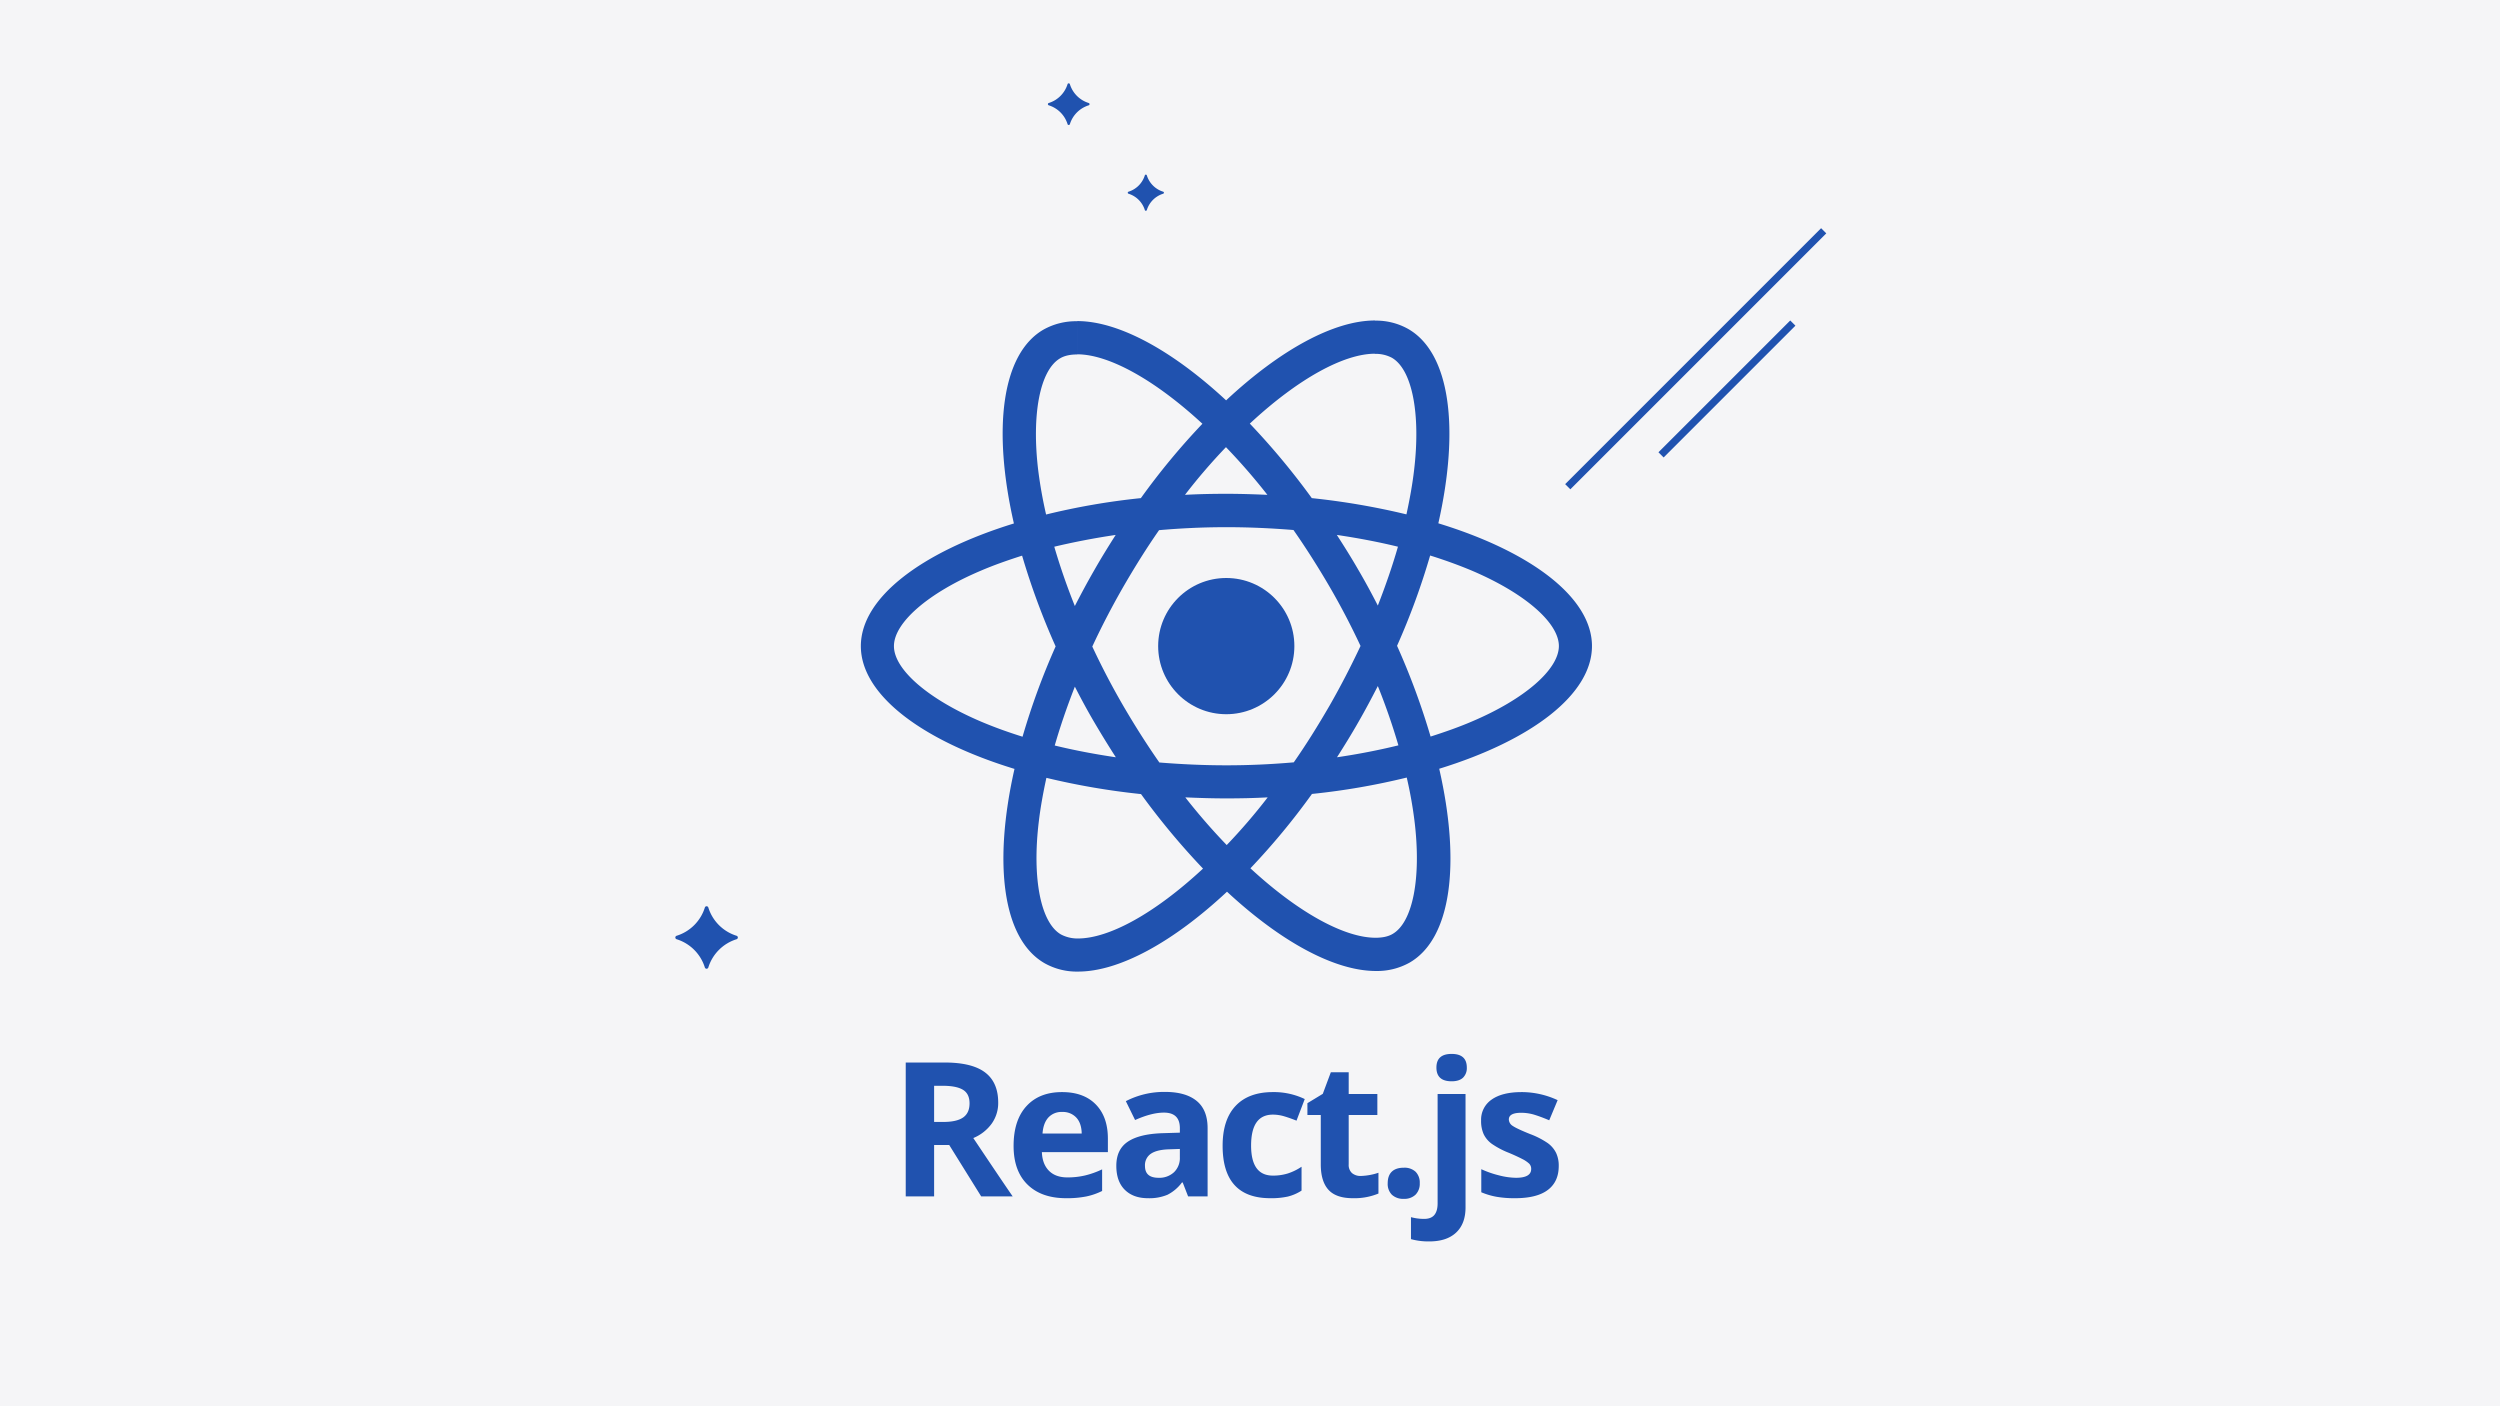 <svg xmlns="http://www.w3.org/2000/svg" xmlns:xlink="http://www.w3.org/1999/xlink" width="1440" height="810" viewBox="0 0 1440 810">
  <rect x="0" y="0" width="1440" height="810" fill="#808080" stroke="none"/>
  <defs>
    <clipPath id="clip-_05">
      <rect width="1440" height="810"/>
    </clipPath>
  </defs>
  <g id="_05" data-name="05" clip-path="url(#clip-_05)">
    <rect width="1440" height="810" fill="#f5f5f7"/>
    <g id="Group_21631" data-name="Group 21631" transform="translate(167 -623)">
      <path id="Path_54" data-name="Path 54" d="M181.229,103.022a14.3,14.3,0,0,0,9.379-9.382.606.606,0,0,1,1.171,0,14.31,14.31,0,0,0,9.382,9.382.606.606,0,0,1,0,1.171,14.306,14.306,0,0,0-9.382,9.379.606.606,0,0,1-1.171,0,14.3,14.3,0,0,0-9.379-9.379A.606.606,0,0,1,181.229,103.022Z" transform="translate(301.806 630.393)" fill="#2052af"/>
      <path id="Path_111477" data-name="Path 111477" d="M181.555,110.182a24.718,24.718,0,0,0,16.211-16.215,1.048,1.048,0,0,1,2.024,0A24.732,24.732,0,0,0,216,110.182a1.048,1.048,0,0,1,0,2.024,24.726,24.726,0,0,0-16.215,16.211,1.047,1.047,0,0,1-2.024,0,24.712,24.712,0,0,0-16.211-16.211A1.048,1.048,0,0,1,181.555,110.182Z" transform="translate(41.22 1051.807)" fill="#2052af"/>
      <path id="Path_55" data-name="Path 55" d="M193.574,99.846a16.472,16.472,0,0,0,10.8-10.808.7.7,0,0,1,1.353,0,16.469,16.469,0,0,0,10.808,10.808.7.7,0,0,1,0,1.349A16.478,16.478,0,0,0,205.731,112a.7.7,0,0,1-1.353,0,16.481,16.481,0,0,0-10.8-10.808A.7.7,0,0,1,193.574,99.846Z" transform="translate(243.53 582.478)" fill="#2052af"/>
      <rect id="Rectangle_1" data-name="Rectangle 1" width="208.525" height="4.217" transform="matrix(0.707, -0.707, 0.707, 0.707, 734.533, 901.865)" fill="#2052af"/>
      <rect id="Rectangle_4" data-name="Rectangle 4" width="107.357" height="4.218" transform="translate(788.267 883.513) rotate(-45)" fill="#2052af"/>
      <g id="Group_20485" data-name="Group 20485" transform="translate(-385.753 648.27)">
        <g id="react-2" transform="translate(714.607 159.33)">
          <path id="Path_108950" data-name="Path 108950" d="M596.824,265.557c0-27.9-34.936-54.336-88.5-70.731,12.361-54.593,6.867-98.028-17.339-111.933a37.634,37.634,0,0,0-19.228-4.807V97.228a19.877,19.877,0,0,1,9.786,2.232c11.674,6.7,16.738,32.189,12.79,64.98-.944,8.069-2.489,16.567-4.378,25.237a416,416,0,0,0-54.507-9.356A418.724,418.724,0,0,0,399.739,137.4c27.983-26.009,54.25-40.258,72.1-40.258V78c-23.606,0-54.507,16.824-85.753,46.009C354.845,95,323.943,78.343,300.338,78.343V97.485c17.769,0,44.121,14.163,72.1,40a405.421,405.421,0,0,0-35.451,42.833,400.842,400.842,0,0,0-54.593,9.442c-1.974-8.584-3.434-16.91-4.464-24.893-4.034-32.79.944-58.284,12.533-65.066,2.575-1.545,5.923-2.232,9.871-2.232V78.429a38.274,38.274,0,0,0-19.4,4.807c-24.121,13.906-29.528,57.254-17.082,111.676-53.392,16.481-88.156,42.833-88.156,70.645,0,27.9,34.936,54.336,88.5,70.731-12.361,54.593-6.867,98.028,17.339,111.934a37.734,37.734,0,0,0,19.314,4.807c23.606,0,54.507-16.824,85.753-46.009,31.245,29.013,62.147,45.666,85.753,45.666a38.274,38.274,0,0,0,19.4-4.807c24.121-13.906,29.528-57.254,17.082-111.676,53.22-16.4,87.984-42.833,87.984-70.645ZM485.062,208.3c-3.176,11.073-7.125,22.49-11.588,33.906-3.519-6.867-7.211-13.734-11.245-20.6-3.949-6.867-8.155-13.562-12.361-20.086C462.057,203.324,473.817,205.556,485.062,208.3Zm-39.314,91.418c-6.7,11.588-13.562,22.576-20.687,32.79-12.79,1.116-25.751,1.717-38.8,1.717-12.962,0-25.923-.6-38.627-1.631q-10.687-15.322-20.773-32.619-9.786-16.867-17.854-34.164c5.322-11.5,11.331-23,17.769-34.25,6.7-11.588,13.562-22.576,20.687-32.79,12.79-1.116,25.751-1.717,38.8-1.717,12.962,0,25.923.6,38.627,1.631q10.687,15.322,20.773,32.619,9.786,16.867,17.854,34.164c-5.408,11.5-11.331,23-17.769,34.25Zm27.726-11.159c4.635,11.5,8.584,23,11.846,34.164-11.245,2.747-23.09,5.065-35.365,6.867,4.206-6.61,8.412-13.391,12.361-20.344C466.263,302.382,469.954,295.429,473.474,288.562Zm-87.04,91.59a353.875,353.875,0,0,1-23.863-27.468c7.725.343,15.623.6,23.606.6,8.069,0,16.052-.172,23.863-.6A335.048,335.048,0,0,1,386.434,380.152ZM322.57,329.593c-12.189-1.8-23.949-4.035-35.194-6.781,3.176-11.073,7.125-22.49,11.588-33.906,3.519,6.867,7.21,13.734,11.245,20.6S318.364,323.069,322.57,329.593ZM386,150.963a353.872,353.872,0,0,1,23.863,27.468c-7.725-.343-15.623-.6-23.606-.6-8.069,0-16.052.172-23.863.6A335.086,335.086,0,0,1,386,150.963Zm-63.52,50.559c-4.206,6.61-8.412,13.391-12.361,20.344-3.949,6.867-7.64,13.734-11.159,20.6-4.635-11.5-8.584-23-11.846-34.164,11.245-2.661,23.091-4.979,35.366-6.781ZM244.8,308.991c-30.387-12.962-50.044-29.958-50.044-43.434S214.413,235,244.8,222.123c7.382-3.176,15.451-6.009,23.777-8.67a412.257,412.257,0,0,0,19.314,52.276,406.454,406.454,0,0,0-19.056,52.018C260.337,315.086,252.268,312.167,244.8,308.991Zm46.181,122.663c-11.674-6.7-16.739-32.189-12.79-64.98.944-8.069,2.489-16.567,4.378-25.237a415.986,415.986,0,0,0,54.507,9.356,418.727,418.727,0,0,0,35.709,42.919c-27.983,26.009-54.25,40.258-72.1,40.258A20.487,20.487,0,0,1,290.981,431.655ZM494.59,366.246c4.034,32.79-.944,58.284-12.533,65.066-2.575,1.545-5.923,2.232-9.871,2.232-17.769,0-44.121-14.163-72.1-40a405.418,405.418,0,0,0,35.451-42.833,400.831,400.831,0,0,0,54.593-9.442A240.343,240.343,0,0,1,494.59,366.246Zm33.048-57.254c-7.382,3.176-15.451,6.009-23.777,8.67a412.28,412.28,0,0,0-19.314-52.276A406.449,406.449,0,0,0,503.6,213.367c8.5,2.661,16.567,5.579,24.121,8.756,30.387,12.962,50.044,29.958,50.044,43.434C577.682,279.034,558.025,296.116,527.638,308.991Z" transform="translate(-175.7 -78)" fill="#2052af"/>
          <circle id="Ellipse_4033" data-name="Ellipse 4033" cx="39.228" cy="39.228" r="39.228" transform="translate(171.248 148.329)" fill="#2052af"/>
        </g>
        <path id="Path_112049" data-name="Path 112049" d="M26.051-42.873h5.273q7.752,0,11.443-2.584t3.691-8.121q0-5.484-3.771-7.8T31.008-63.7H26.051Zm0,13.289V0H9.7V-77.1H32.168q15.715,0,23.256,5.722T62.965-54a20.456,20.456,0,0,1-3.744,12.1,24.774,24.774,0,0,1-10.6,8.306Q66.023-7.594,71.3,0H53.156l-18.4-29.584ZM99.83-48.621a10.2,10.2,0,0,0-8.016,3.243q-2.9,3.243-3.322,9.2h22.57q-.105-5.959-3.111-9.2A10.534,10.534,0,0,0,99.83-48.621ZM102.1,1.055Q87.86,1.055,79.844-6.8T71.828-29.057q0-14.818,7.409-22.913t20.487-8.095q12.5,0,19.459,7.119t6.961,19.67v7.8H88.123q.264,6.855,4.061,10.705t10.652,3.85a44.222,44.222,0,0,0,10.072-1.107,50.4,50.4,0,0,0,9.914-3.533V-3.111A37.767,37.767,0,0,1,113.805.026,56.856,56.856,0,0,1,102.1,1.055ZM172.344,0l-3.111-8.016h-.422a23.755,23.755,0,0,1-8.358,7.093,27.012,27.012,0,0,1-11.206,1.978q-8.49,0-13.368-4.852T131-17.613q0-9.387,6.565-13.843t19.8-4.931L167.6-36.7v-2.584q0-8.965-9.176-8.965-7.066,0-16.611,4.271l-5.326-10.863a47.93,47.93,0,0,1,22.57-5.326q11.865,0,18.193,5.168t6.328,15.715V0ZM167.6-27.316l-6.223.211q-7.014.211-10.441,2.531a7.95,7.95,0,0,0-3.428,7.066q0,6.8,7.8,6.8a12.361,12.361,0,0,0,8.938-3.217,11.3,11.3,0,0,0,3.349-8.543ZM219.757,1.055q-27.527,0-27.527-30.217,0-15.029,7.488-22.966t21.463-7.937a40.917,40.917,0,0,1,18.352,4.008l-4.746,12.445q-3.8-1.529-7.066-2.5a22.768,22.768,0,0,0-6.539-.976q-12.551,0-12.551,17.824,0,17.3,12.551,17.3a28.616,28.616,0,0,0,8.6-1.239,31.036,31.036,0,0,0,7.91-3.876V-3.322A25.923,25.923,0,0,1,229.8.105,44.335,44.335,0,0,1,219.757,1.055ZM271.863-11.76a34.866,34.866,0,0,0,10.125-1.846V-1.635a36.1,36.1,0,0,1-14.766,2.689q-9.65,0-14.054-4.878t-4.4-14.634V-46.881h-7.7v-6.8l8.859-5.379,4.641-12.445h10.283v12.551h16.506v12.076H264.849v28.424a6.279,6.279,0,0,0,1.925,5.063A7.594,7.594,0,0,0,271.863-11.76Zm15.455,4.219q0-4.43,2.373-6.7t6.908-2.268a9.349,9.349,0,0,1,6.776,2.32,8.818,8.818,0,0,1,2.4,6.645,8.817,8.817,0,0,1-2.426,6.565,9.182,9.182,0,0,1-6.75,2.4,9.456,9.456,0,0,1-6.855-2.347A8.78,8.78,0,0,1,287.318-7.541Zm24,33.486a37.445,37.445,0,0,1-10.6-1.318V11.971a28.661,28.661,0,0,0,7.541,1q4.061,0,5.933-2.268t1.872-6.7V-58.957h16.084V6.381q0,9.387-5.432,14.476T311.316,25.945ZM315.377-74.2q0-7.857,8.754-7.857t8.754,7.857A7.661,7.661,0,0,1,330.7-68.37q-2.188,2.083-6.565,2.083Q315.377-66.287,315.377-74.2Zm70.457,56.689q0,9.07-6.3,13.816T360.68,1.055a59.213,59.213,0,0,1-10.969-.87,41.489,41.489,0,0,1-8.49-2.558V-15.662a56.069,56.069,0,0,0,10.1,3.533,40.891,40.891,0,0,0,9.888,1.424q8.754,0,8.754-5.062a4.225,4.225,0,0,0-1.16-3.085,16.821,16.821,0,0,0-4.008-2.689q-2.848-1.5-7.594-3.507a47.7,47.7,0,0,1-9.993-5.273,14.844,14.844,0,0,1-4.641-5.563,18.365,18.365,0,0,1-1.45-7.726,14.005,14.005,0,0,1,6.091-12.155q6.091-4.3,17.271-4.3A49.022,49.022,0,0,1,385.2-55.424l-4.852,11.6q-4.43-1.9-8.279-3.111a26,26,0,0,0-7.857-1.213q-7.119,0-7.119,3.85a4.526,4.526,0,0,0,2.294,3.744q2.294,1.582,10.046,4.693a46.67,46.67,0,0,1,10.125,5.221,15.441,15.441,0,0,1,4.746,5.59A17.177,17.177,0,0,1,385.834-17.508Z" transform="translate(730.753 663.842)" fill="#2052af"/>
      </g>
    </g>
  </g>
</svg>
